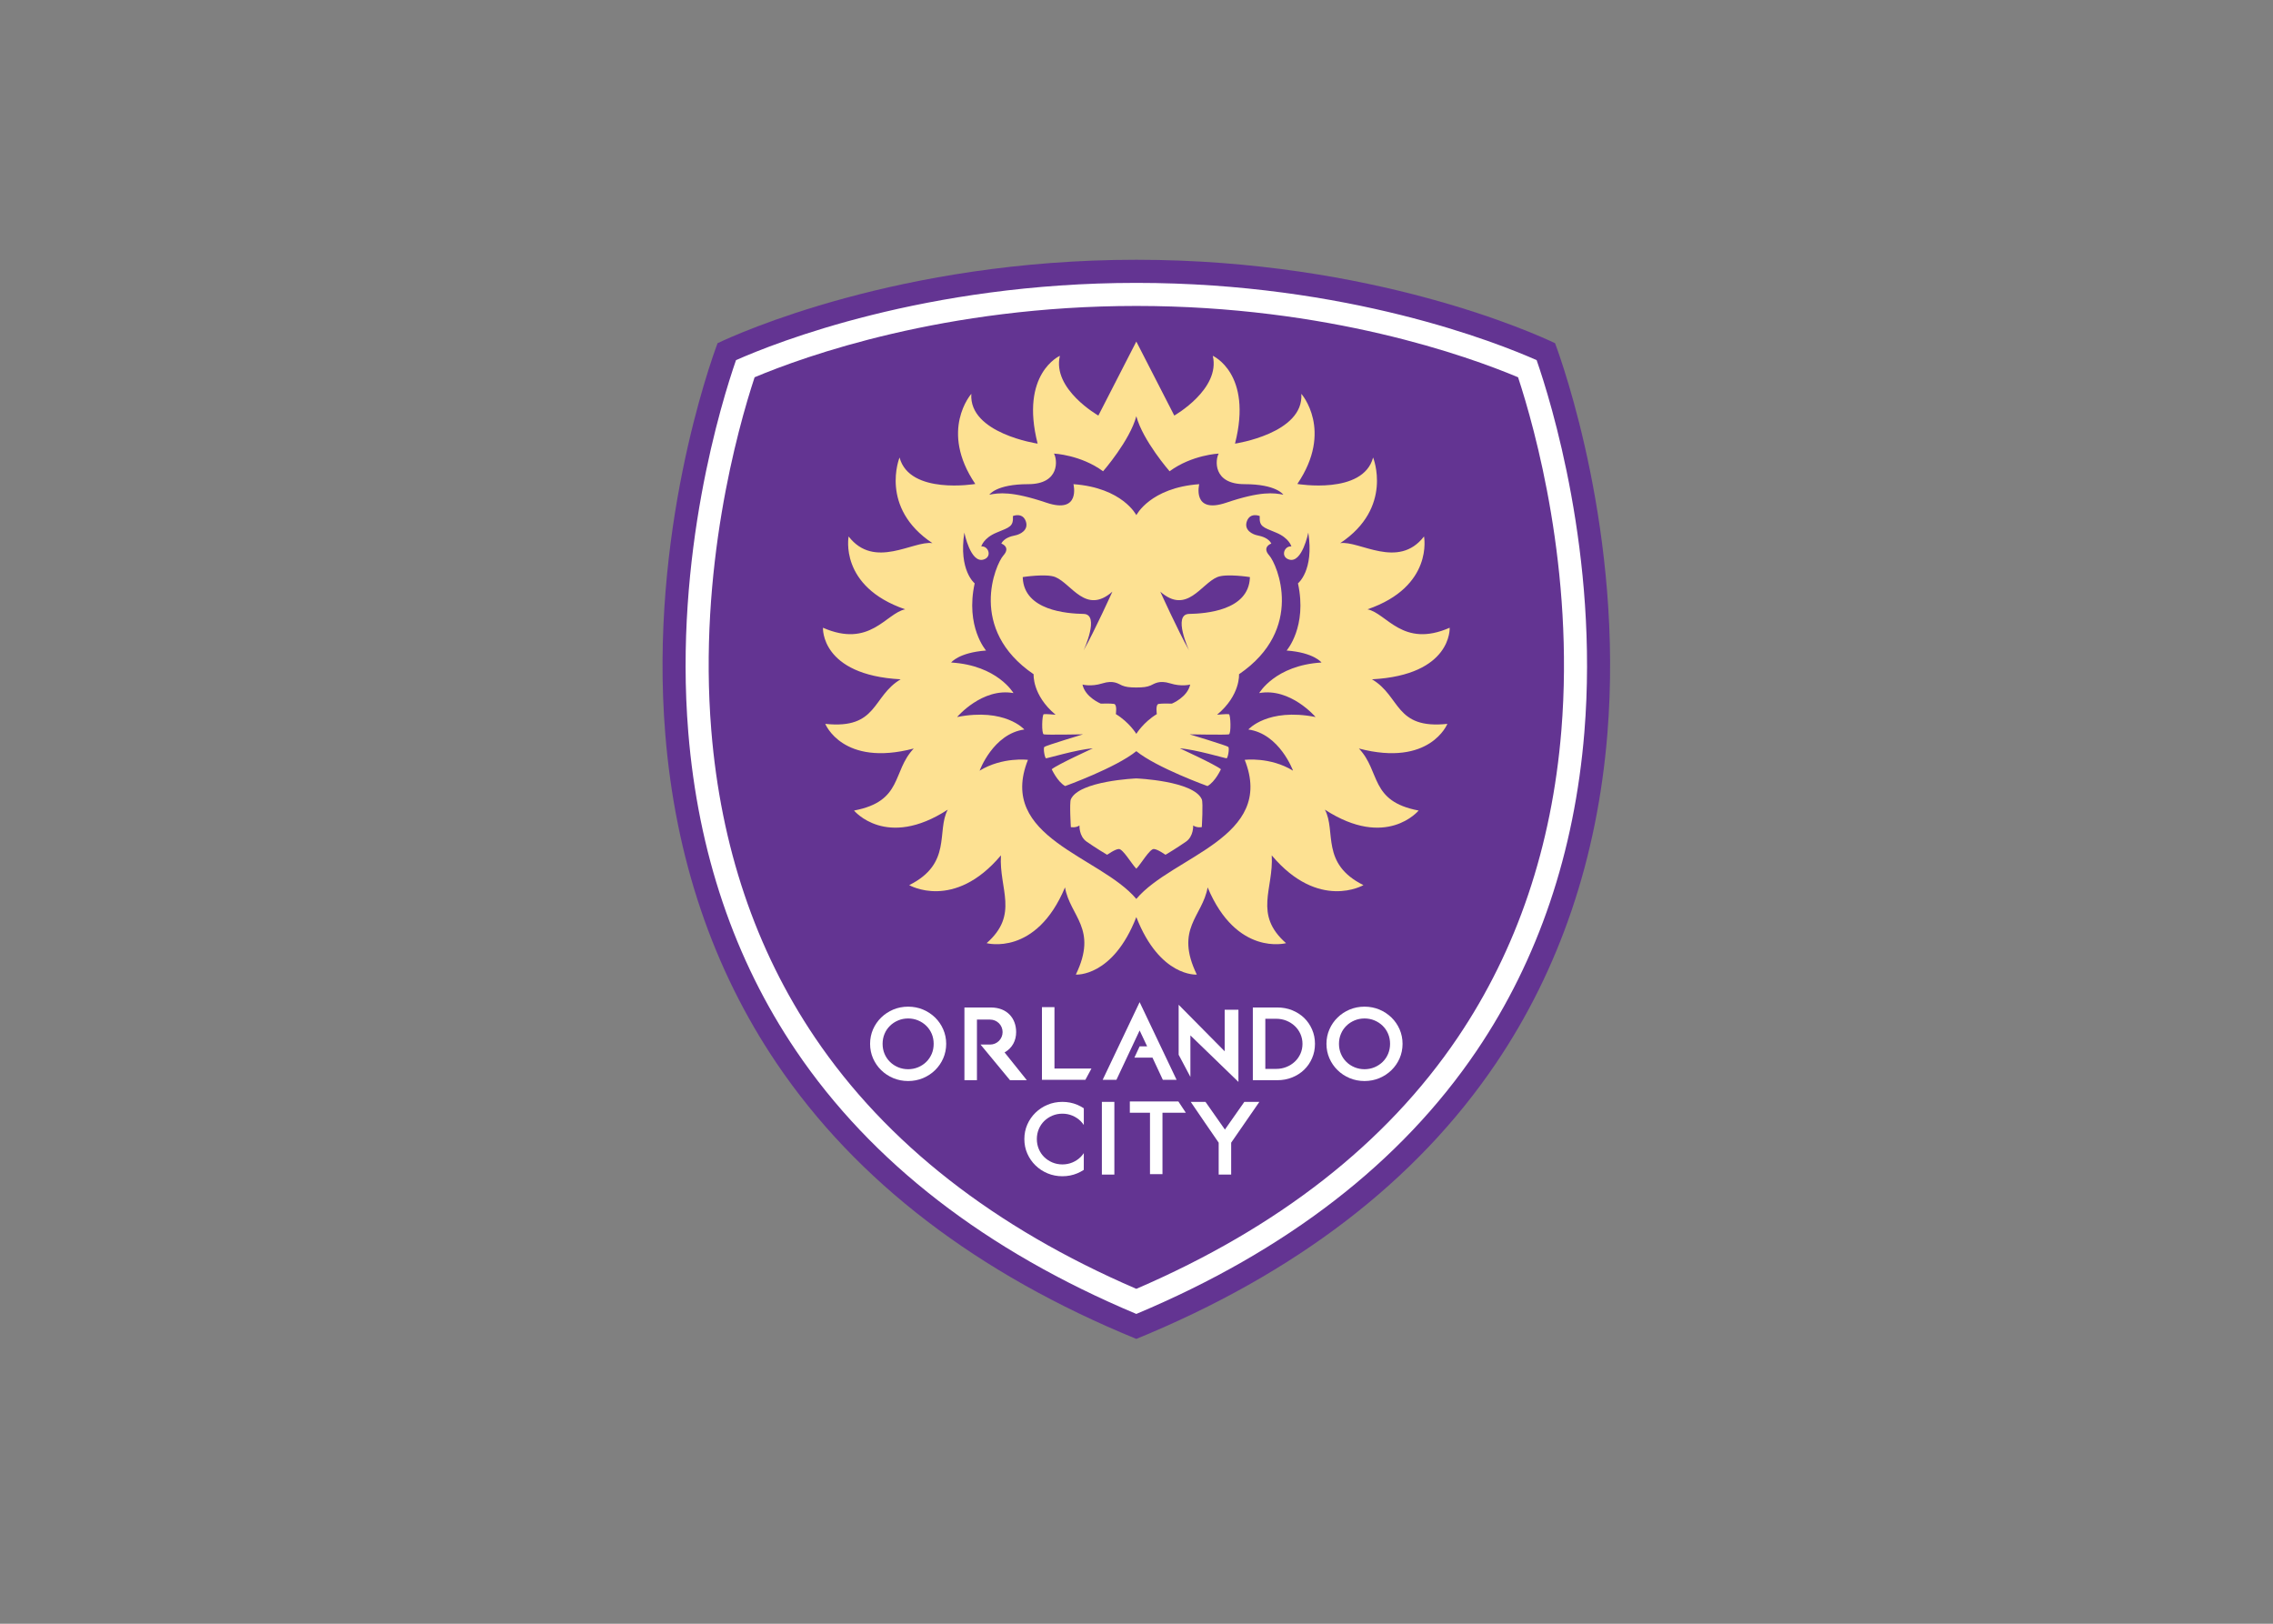 <svg width="77" height="55" viewBox="0 0 77 55" fill="none" xmlns="http://www.w3.org/2000/svg">
<rect x="0" y="0" width="77" height="55" fill="#808080" stroke="none"/>
<path fill-rule="evenodd" clip-rule="evenodd" d="M38.494 45.352C33.106 43.147 29.008 40.008 26.313 36.022C24.15 32.822 22.879 29.069 22.537 24.866C21.985 18.088 24.059 12.291 24.308 11.625C24.941 11.323 30.459 8.799 38.494 8.799C46.529 8.799 52.046 11.322 52.679 11.625C52.928 12.291 55.003 18.088 54.451 24.866C54.108 29.068 52.838 32.822 50.674 36.022C47.98 40.008 43.882 43.147 38.494 45.352Z" fill="#633492"/>
<path fill-rule="evenodd" clip-rule="evenodd" d="M38.494 44.506C33.397 42.367 29.518 39.367 26.962 35.585C24.874 32.497 23.648 28.87 23.316 24.803C22.827 18.796 24.454 13.58 24.933 12.199C26.258 11.611 31.351 9.582 38.494 9.582C45.637 9.582 50.73 11.611 52.055 12.199C52.535 13.58 54.161 18.796 53.672 24.803C53.34 28.87 52.114 32.497 50.027 35.585C47.47 39.367 43.591 42.368 38.494 44.506ZM38.494 43.656C33.689 41.587 30.028 38.726 27.609 35.147C25.598 32.172 24.416 28.671 24.096 24.74C23.652 19.298 24.986 14.531 25.563 12.779C27.257 12.067 31.997 10.363 38.494 10.363C44.992 10.363 49.731 12.067 51.426 12.779C52.002 14.531 53.336 19.298 52.893 24.74C52.572 28.671 51.39 32.172 49.379 35.147C46.96 38.726 43.299 41.587 38.494 43.656" fill="white"/>
<path fill-rule="evenodd" clip-rule="evenodd" d="M31.677 34.466C31.56 34.352 31.422 34.261 31.267 34.196C31.111 34.131 30.942 34.098 30.764 34.098C30.586 34.098 30.417 34.131 30.261 34.196C30.106 34.261 29.968 34.352 29.851 34.466C29.735 34.58 29.642 34.714 29.575 34.866C29.509 35.018 29.475 35.184 29.475 35.357C29.475 35.531 29.509 35.697 29.575 35.849C29.642 36 29.734 36.135 29.851 36.249C29.968 36.363 30.106 36.454 30.261 36.519C30.417 36.584 30.586 36.617 30.764 36.617C30.942 36.617 31.111 36.584 31.267 36.519C31.422 36.454 31.56 36.363 31.677 36.249C31.793 36.135 31.886 36.001 31.952 35.849C32.019 35.696 32.053 35.531 32.053 35.357C32.053 35.184 32.019 35.018 31.952 34.866C31.886 34.714 31.793 34.579 31.677 34.466ZM31.629 35.357C31.629 35.478 31.607 35.593 31.563 35.697C31.518 35.801 31.456 35.893 31.378 35.969C31.3 36.046 31.207 36.107 31.101 36.151C30.892 36.239 30.635 36.239 30.426 36.151C30.321 36.107 30.228 36.046 30.15 35.969C30.071 35.893 30.009 35.801 29.965 35.697C29.921 35.593 29.899 35.479 29.899 35.357C29.899 35.236 29.921 35.122 29.965 35.018C30.009 34.913 30.071 34.822 30.15 34.746C30.228 34.669 30.321 34.608 30.427 34.564C30.531 34.52 30.645 34.498 30.764 34.498C30.883 34.498 30.997 34.52 31.101 34.564C31.207 34.608 31.3 34.669 31.378 34.746C31.456 34.822 31.518 34.913 31.563 35.017C31.607 35.122 31.629 35.236 31.629 35.357H31.629Z" fill="white"/>
<path fill-rule="evenodd" clip-rule="evenodd" d="M34.031 35.648C34.294 35.5 34.423 35.246 34.423 34.959C34.423 34.499 34.123 34.126 33.565 34.126H32.671V36.589H33.095V34.536H33.541C33.775 34.536 33.964 34.725 33.964 34.959C33.964 35.192 33.775 35.382 33.541 35.382H33.217L34.215 36.589H34.785L34.031 35.648" fill="white"/>
<path fill-rule="evenodd" clip-rule="evenodd" d="M36.974 36.194H35.721V34.114H35.297V36.576H36.768L36.974 36.194Z" fill="white"/>
<path fill-rule="evenodd" clip-rule="evenodd" d="M38.606 33.945L37.354 36.576H37.82L38.606 34.904L38.86 35.442H38.606L38.429 35.824H39.041L39.392 36.576H39.858L38.606 33.945Z" fill="white"/>
<path fill-rule="evenodd" clip-rule="evenodd" d="M40.326 35.072L41.953 36.647V34.203H41.487V35.61L39.928 34.034V35.727L40.326 36.478V35.072" fill="white"/>
<path fill-rule="evenodd" clip-rule="evenodd" d="M44.179 34.479C44.065 34.37 43.93 34.283 43.775 34.22C43.621 34.158 43.453 34.126 43.275 34.126H42.441V36.589H43.275C43.453 36.589 43.621 36.557 43.775 36.494C43.93 36.432 44.065 36.345 44.179 36.235C44.292 36.126 44.382 35.995 44.447 35.845C44.513 35.695 44.546 35.531 44.546 35.357C44.546 35.183 44.513 35.02 44.447 34.87C44.382 34.72 44.292 34.589 44.179 34.479ZM42.864 34.508H43.233C43.355 34.508 43.471 34.53 43.578 34.573C43.686 34.617 43.781 34.677 43.862 34.753C43.942 34.828 44.007 34.919 44.053 35.023C44.099 35.126 44.123 35.238 44.123 35.357C44.123 35.478 44.099 35.592 44.053 35.694C44.007 35.796 43.943 35.886 43.862 35.962C43.781 36.038 43.686 36.098 43.578 36.141C43.471 36.184 43.355 36.206 43.233 36.206H42.864V34.508Z" fill="white"/>
<path fill-rule="evenodd" clip-rule="evenodd" d="M47.413 34.866C47.346 34.714 47.254 34.579 47.137 34.466C47.02 34.352 46.882 34.261 46.727 34.196C46.571 34.131 46.402 34.098 46.224 34.098C46.047 34.098 45.877 34.131 45.721 34.196C45.566 34.261 45.428 34.352 45.312 34.466C45.195 34.58 45.102 34.714 45.036 34.866C44.969 35.018 44.935 35.184 44.935 35.357C44.935 35.531 44.969 35.697 45.036 35.849C45.102 36 45.195 36.135 45.312 36.249C45.428 36.363 45.566 36.454 45.721 36.519C45.877 36.584 46.046 36.617 46.224 36.617C46.402 36.617 46.572 36.584 46.727 36.519C46.882 36.454 47.02 36.363 47.137 36.249C47.254 36.135 47.346 36.001 47.413 35.849C47.479 35.696 47.513 35.531 47.513 35.357C47.513 35.184 47.479 35.018 47.413 34.866ZM47.09 35.357C47.09 35.478 47.067 35.593 47.023 35.697C46.979 35.801 46.917 35.893 46.839 35.969C46.76 36.046 46.667 36.107 46.562 36.151C46.353 36.239 46.096 36.239 45.887 36.151C45.781 36.107 45.688 36.046 45.61 35.969C45.532 35.893 45.47 35.801 45.426 35.697C45.382 35.593 45.359 35.479 45.359 35.357C45.359 35.236 45.381 35.122 45.426 35.018C45.47 34.913 45.532 34.822 45.61 34.746C45.688 34.669 45.782 34.608 45.887 34.564C45.992 34.52 46.105 34.498 46.224 34.498C46.344 34.498 46.457 34.52 46.562 34.564C46.667 34.608 46.76 34.669 46.839 34.746C46.917 34.822 46.979 34.913 47.023 35.017C47.068 35.122 47.09 35.236 47.09 35.357H47.09Z" fill="white"/>
<path fill-rule="evenodd" clip-rule="evenodd" d="M36.715 39.059C36.682 39.108 36.645 39.154 36.604 39.194C36.525 39.271 36.432 39.332 36.327 39.376C36.118 39.464 35.861 39.464 35.652 39.376C35.547 39.332 35.453 39.27 35.375 39.194C35.297 39.118 35.235 39.027 35.191 38.922C35.147 38.818 35.124 38.704 35.124 38.583C35.124 38.462 35.147 38.347 35.191 38.243C35.235 38.139 35.297 38.047 35.375 37.971C35.454 37.895 35.547 37.833 35.652 37.789C35.757 37.745 35.87 37.723 35.989 37.723C36.109 37.723 36.222 37.745 36.327 37.789C36.432 37.833 36.525 37.894 36.604 37.971C36.645 38.011 36.682 38.057 36.715 38.106V37.54C36.645 37.494 36.571 37.454 36.492 37.421C36.337 37.356 36.167 37.323 35.989 37.323C35.812 37.323 35.642 37.356 35.487 37.421C35.331 37.486 35.194 37.577 35.077 37.691C34.96 37.805 34.867 37.94 34.801 38.091C34.734 38.243 34.701 38.409 34.701 38.583C34.701 38.757 34.734 38.922 34.801 39.074C34.867 39.225 34.96 39.36 35.077 39.474C35.193 39.588 35.331 39.679 35.487 39.744C35.642 39.809 35.812 39.842 35.989 39.842C36.167 39.842 36.337 39.809 36.492 39.744C36.571 39.711 36.645 39.671 36.714 39.626L36.715 39.059Z" fill="white"/>
<path fill-rule="evenodd" clip-rule="evenodd" d="M37.327 37.323H37.75V39.786H37.327V37.323Z" fill="white"/>
<path fill-rule="evenodd" clip-rule="evenodd" d="M39.919 37.31H38.274V37.692H38.957V39.771H39.38V37.692H40.172L39.919 37.31" fill="white"/>
<path fill-rule="evenodd" clip-rule="evenodd" d="M42.153 37.323L41.495 38.261L40.837 37.323H40.337C40.351 37.351 41.284 38.705 41.284 38.705V39.786H41.707V38.705L42.662 37.323H42.153Z" fill="white"/>
<path fill-rule="evenodd" clip-rule="evenodd" d="M46.477 23.01C49.199 22.863 49.109 21.263 49.109 21.263C47.515 21.962 46.978 20.771 46.325 20.639C48.574 19.866 48.24 18.171 48.24 18.171C47.365 19.302 46.044 18.3 45.401 18.398C47.211 17.195 46.515 15.497 46.515 15.497C46.175 16.771 43.949 16.393 43.949 16.393C45.181 14.575 44.084 13.34 44.084 13.34C44.176 14.681 41.837 15.027 41.837 15.027C42.444 12.651 41.084 12.052 41.084 12.052C41.353 13.182 39.78 14.076 39.78 14.076L38.494 11.569L37.208 14.076C37.208 14.076 35.635 13.182 35.905 12.052C35.905 12.052 34.544 12.651 35.151 15.027C35.151 15.027 32.812 14.681 32.905 13.34C32.905 13.34 31.807 14.575 33.039 16.393C33.039 16.393 30.813 16.771 30.473 15.497C30.473 15.497 29.778 17.195 31.587 18.398C30.944 18.3 29.623 19.302 28.748 18.171C28.748 18.171 28.414 19.866 30.663 20.639C30.011 20.771 29.474 21.962 27.879 21.263C27.879 21.263 27.789 22.863 30.511 23.01C29.536 23.583 29.745 24.709 27.957 24.519C27.957 24.519 28.543 25.986 30.954 25.354C30.214 26.131 30.598 27.14 28.931 27.455C28.931 27.455 30.018 28.78 32.106 27.425C31.717 28.154 32.264 29.253 30.8 29.981C30.8 29.981 32.315 30.864 33.908 28.973C33.837 30.113 34.534 30.97 33.423 31.947C33.423 31.947 35.097 32.403 36.078 30.058C36.251 31.046 37.201 31.451 36.445 33.012C36.445 33.012 37.697 33.108 38.494 31.064C39.292 33.108 40.543 33.012 40.543 33.012C39.787 31.451 40.737 31.046 40.91 30.058C41.892 32.403 43.566 31.947 43.566 31.947C42.454 30.97 43.151 30.113 43.081 28.973C44.674 30.864 46.188 29.981 46.188 29.981C44.724 29.253 45.272 28.154 44.882 27.425C46.97 28.78 48.057 27.455 48.057 27.455C46.391 27.14 46.774 26.131 46.034 25.354C48.445 25.986 49.031 24.519 49.031 24.519C47.243 24.709 47.453 23.583 46.477 23.01M34.828 16.4C35.914 16.4 35.821 15.56 35.704 15.364C35.704 15.364 36.609 15.405 37.368 15.963C37.368 15.963 38.273 14.927 38.494 14.099C38.716 14.927 39.621 15.963 39.621 15.963C40.38 15.405 41.285 15.364 41.285 15.364C41.168 15.56 41.075 16.4 42.16 16.4C43.246 16.4 43.474 16.757 43.474 16.757C43.159 16.694 42.715 16.63 41.542 17.027C40.368 17.424 40.625 16.4 40.625 16.4C38.961 16.521 38.495 17.45 38.495 17.45C38.495 17.45 38.028 16.521 36.364 16.4C36.364 16.4 36.621 17.424 35.447 17.027C34.274 16.63 33.83 16.694 33.515 16.757C33.515 16.757 33.743 16.4 34.829 16.4H34.828ZM39.189 24.188C38.733 24.464 38.494 24.857 38.494 24.857C38.494 24.857 38.255 24.464 37.8 24.188C37.8 24.188 37.852 23.864 37.738 23.843C37.624 23.822 37.291 23.834 37.291 23.834C37.291 23.834 36.762 23.619 36.67 23.187C36.67 23.187 36.959 23.269 37.344 23.148C37.729 23.028 37.887 23.166 38.009 23.218C38.132 23.269 38.261 23.287 38.494 23.287C38.728 23.287 38.856 23.269 38.979 23.218C39.101 23.166 39.259 23.028 39.644 23.148C40.03 23.269 40.319 23.187 40.319 23.187C40.226 23.619 39.697 23.834 39.697 23.834C39.697 23.834 39.364 23.822 39.25 23.843C39.136 23.864 39.189 24.188 39.189 24.188ZM36.708 20.795C36.142 20.784 34.7 20.68 34.647 19.576V19.547C34.647 19.547 35.446 19.421 35.751 19.547C36.305 19.777 36.784 20.83 37.683 20.041C37.683 20.041 37.081 21.371 36.708 22.032C36.708 22.032 37.274 20.807 36.708 20.795ZM40.281 20.795C39.714 20.807 40.281 22.032 40.281 22.032C39.907 21.37 39.306 20.041 39.306 20.041C40.205 20.83 40.683 19.777 41.238 19.547C41.542 19.421 42.341 19.547 42.341 19.547V19.576C42.289 20.68 40.847 20.784 40.281 20.795ZM44.565 24.287C42.937 23.968 42.289 24.71 42.289 24.71C43.348 24.857 43.802 26.104 43.802 26.104C43.026 25.629 42.166 25.738 42.166 25.738C43.217 28.382 39.718 28.995 38.494 30.449C37.27 28.995 33.772 28.382 34.822 25.738C34.822 25.738 33.963 25.63 33.186 26.104C33.186 26.104 33.64 24.857 34.7 24.71C34.7 24.71 34.051 23.968 32.423 24.287C32.423 24.287 33.272 23.286 34.332 23.476C34.332 23.476 33.789 22.536 32.221 22.441C32.221 22.441 32.475 22.104 33.404 22.035C33.404 22.035 32.697 21.232 33.018 19.759C33.018 19.759 32.469 19.328 32.668 18.04C32.668 18.04 32.875 19.085 33.316 18.954C33.623 18.864 33.482 18.481 33.242 18.51C33.242 18.51 33.312 18.225 33.762 18.04C34.213 17.854 34.332 17.837 34.314 17.479C34.314 17.479 34.634 17.345 34.748 17.651C34.861 17.958 34.55 18.104 34.393 18.134C34.235 18.165 34.016 18.23 33.92 18.411C33.92 18.411 34.253 18.523 33.99 18.816C33.727 19.11 32.773 21.31 35.015 22.838C35.015 22.838 34.962 23.545 35.759 24.21C35.759 24.21 35.417 24.178 35.358 24.192C35.298 24.207 35.278 24.851 35.358 24.874C35.438 24.897 36.687 24.874 36.687 24.874C36.687 24.874 35.429 25.254 35.38 25.299C35.331 25.343 35.394 25.68 35.435 25.685C35.476 25.691 36.495 25.383 37.02 25.349C37.02 25.349 35.829 25.892 35.628 26.056C35.628 26.056 35.82 26.479 36.083 26.626C36.083 26.626 37.805 26.005 38.494 25.444C39.183 26.005 40.905 26.626 40.905 26.626C41.168 26.479 41.36 26.056 41.36 26.056C41.159 25.892 39.968 25.349 39.968 25.349C40.493 25.383 41.512 25.691 41.553 25.685C41.594 25.68 41.657 25.343 41.608 25.299C41.559 25.254 40.301 24.874 40.301 24.874C40.301 24.874 41.55 24.897 41.63 24.874C41.711 24.851 41.69 24.207 41.63 24.192C41.57 24.178 41.229 24.21 41.229 24.21C42.026 23.545 41.973 22.838 41.973 22.838C44.215 21.31 43.261 19.11 42.998 18.816C42.735 18.523 43.068 18.411 43.068 18.411C42.972 18.23 42.753 18.165 42.595 18.134C42.438 18.104 42.127 17.958 42.241 17.651C42.354 17.345 42.674 17.479 42.674 17.479C42.656 17.837 42.775 17.854 43.226 18.04C43.677 18.225 43.747 18.51 43.747 18.51C43.506 18.481 43.366 18.864 43.672 18.954C44.113 19.084 44.32 18.04 44.32 18.04C44.519 19.328 43.97 19.759 43.97 19.759C44.291 21.232 43.585 22.035 43.585 22.035C44.513 22.104 44.767 22.441 44.767 22.441C43.199 22.536 42.657 23.476 42.657 23.476C43.716 23.286 44.566 24.287 44.566 24.287H44.565Z" fill="#FDE192"/>
<path fill-rule="evenodd" clip-rule="evenodd" d="M38.494 26.367C38.494 26.367 36.554 26.445 36.276 27.075C36.225 27.191 36.276 28.016 36.276 28.016C36.276 28.016 36.439 28.05 36.568 27.961C36.568 27.961 36.547 28.326 36.813 28.51C37.078 28.695 37.496 28.953 37.504 28.953C37.513 28.953 37.758 28.769 37.898 28.758C38.038 28.746 38.342 29.275 38.494 29.425C38.646 29.275 38.949 28.746 39.089 28.758C39.23 28.769 39.475 28.953 39.483 28.953C39.492 28.953 39.91 28.694 40.175 28.51C40.441 28.326 40.42 27.961 40.42 27.961C40.549 28.05 40.712 28.016 40.712 28.016C40.712 28.016 40.763 27.191 40.712 27.075C40.434 26.445 38.494 26.367 38.494 26.367" fill="#FDE192"/>
</svg>
